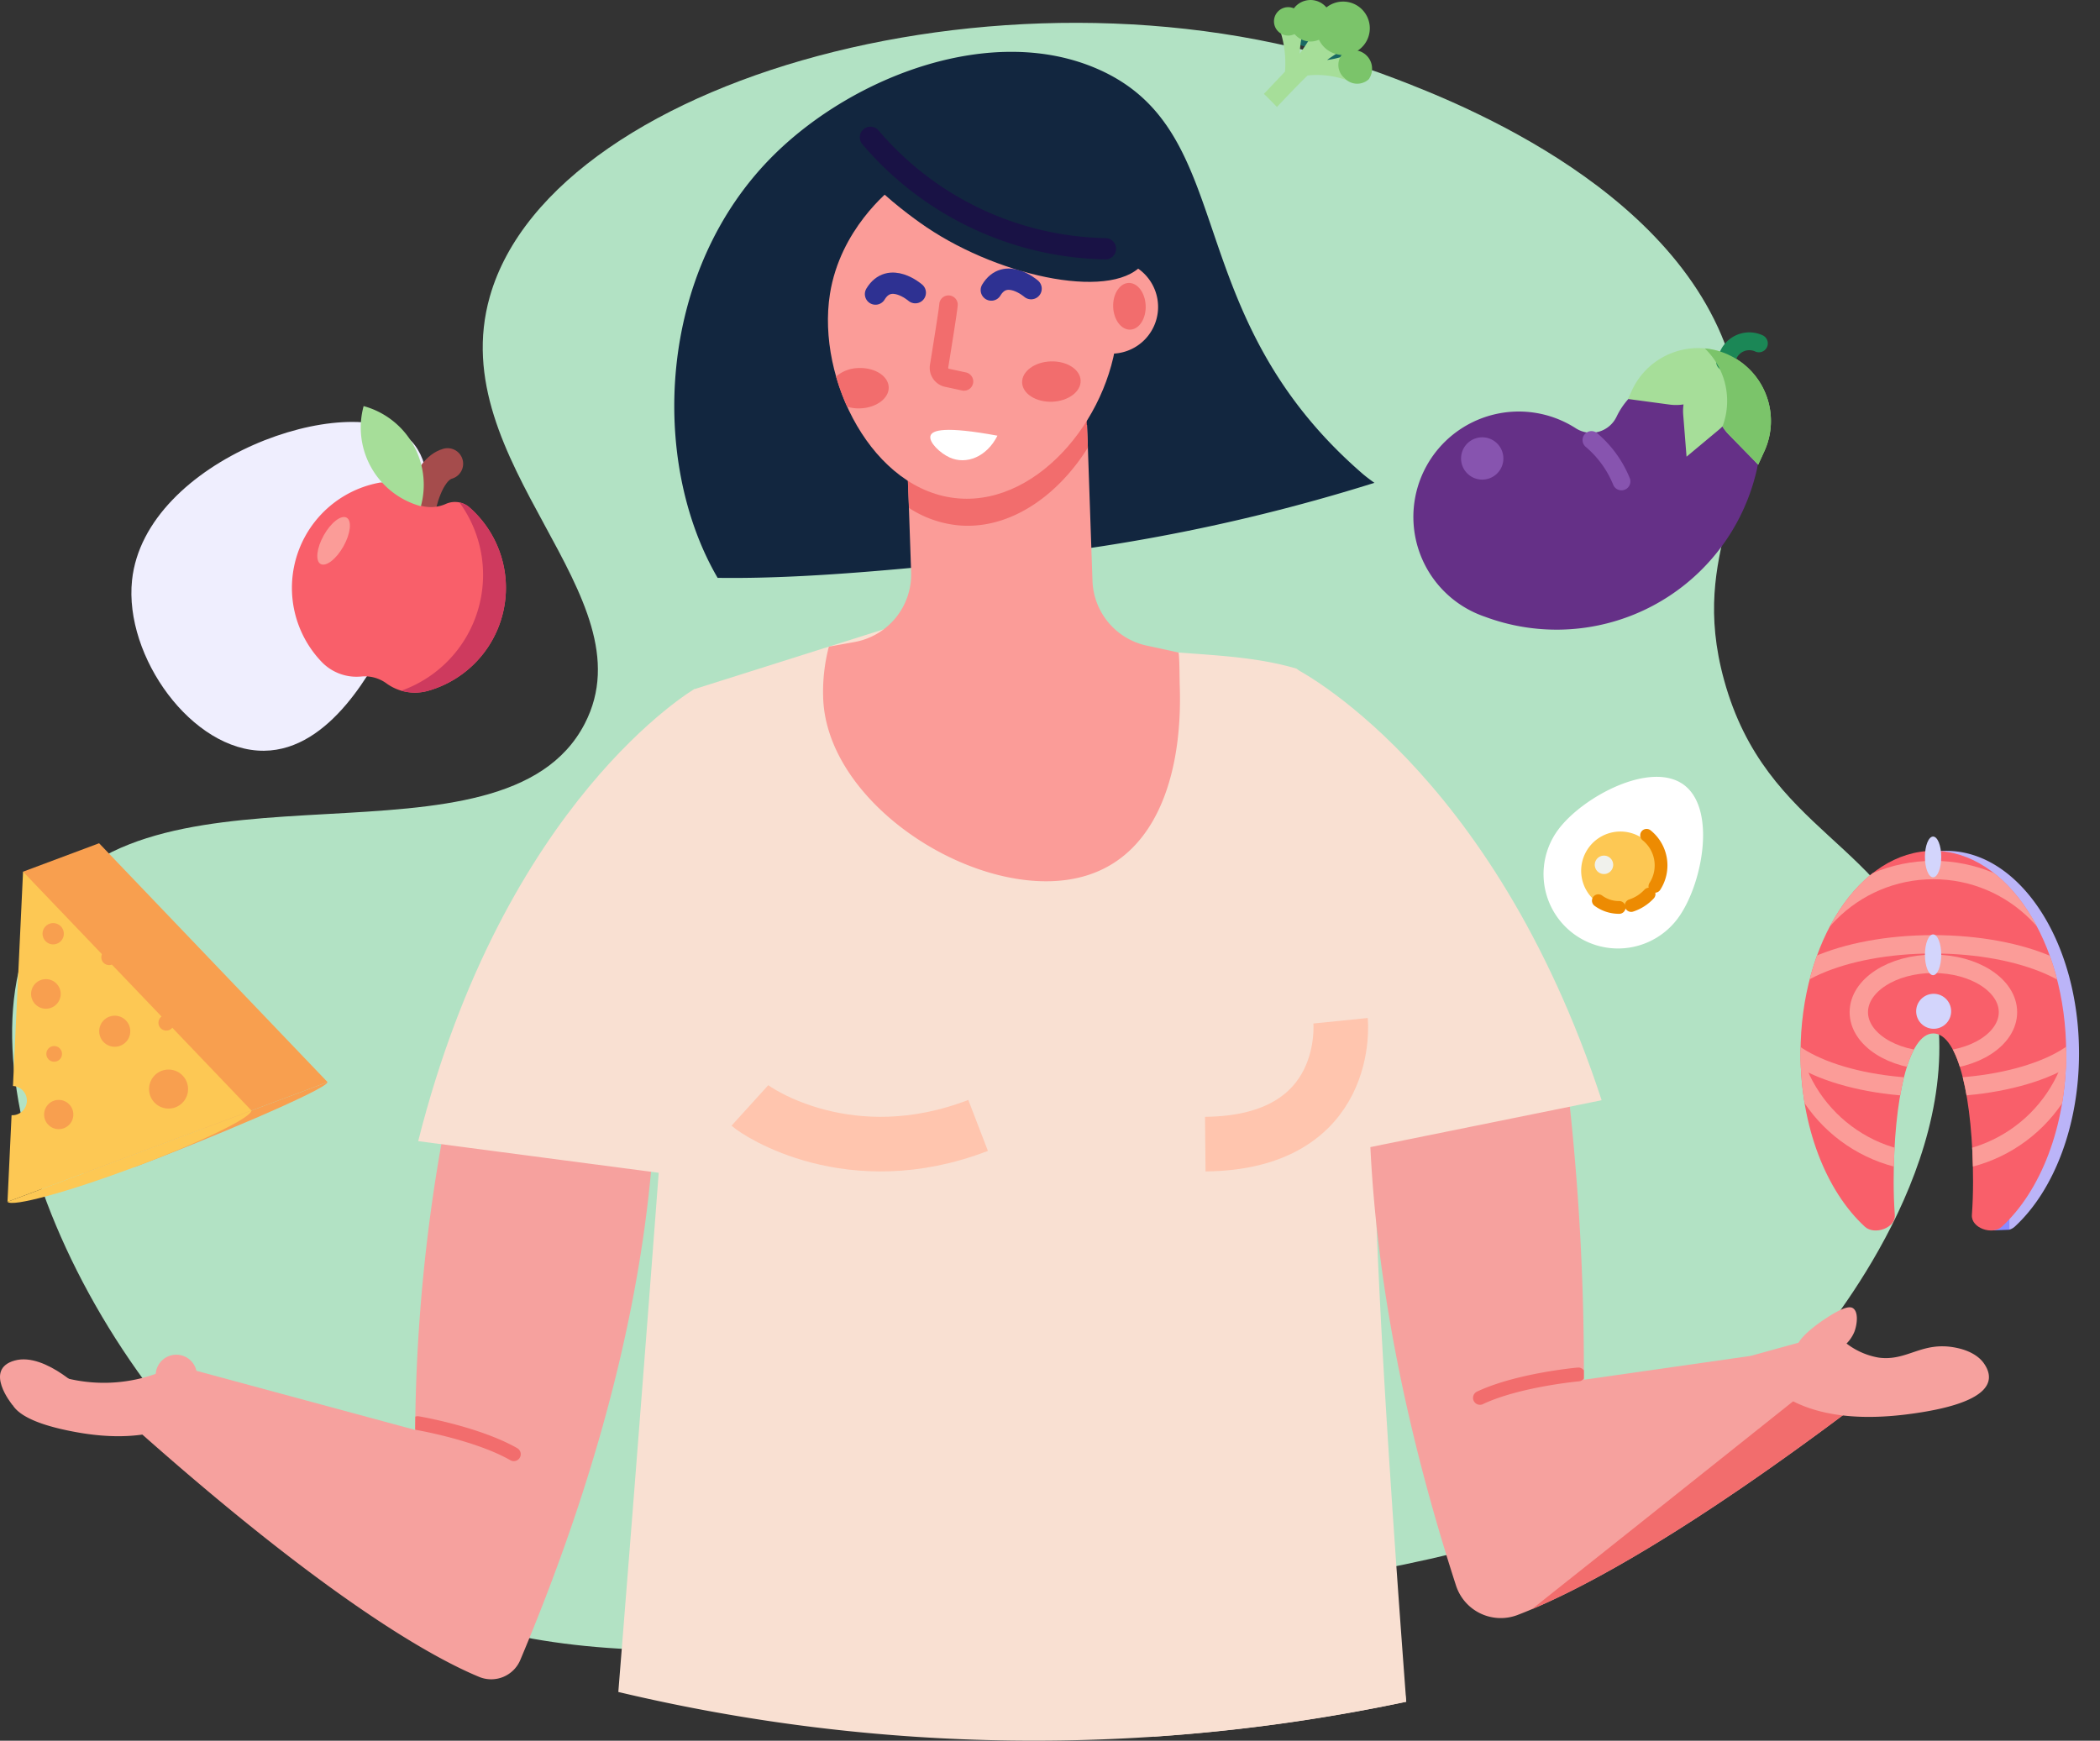 <svg id="Grupo_1103177" data-name="Grupo 1103177" xmlns="http://www.w3.org/2000/svg" xmlns:xlink="http://www.w3.org/1999/xlink" width="300.215" height="248.895" viewBox="0 0 300.215 248.895">
  <rect x="0" y="0" width="300.215" height="248.895" fill="#333333" stroke="none"/>
  <defs>
    <clipPath id="clip-path">
      <rect id="Rectángulo_402676" data-name="Rectángulo 402676" width="300.215" height="248.895" fill="none"/>
    </clipPath>
    <clipPath id="clip-path-2">
      <path id="Trazado_885094" data-name="Trazado 885094" d="M738.214,377.838c0,10.517,3.681,19.723,9.187,24.79,1.372,1.263,4.424.2,4.293-1.66-.108-1.532-.165-3.127-.165-4.765,0-11.707,2.081-21.2,5.675-21.2s5.676,9.49,5.676,21.2c0,1.638-.057,3.234-.165,4.765-.131,1.861,2.921,2.924,4.293,1.661,5.505-5.067,9.187-14.273,9.187-24.791,0-15.984-8.5-28.942-18.99-28.942s-18.989,12.958-18.989,28.942" transform="translate(-738.214 -348.896)" fill="none"/>
    </clipPath>
  </defs>
  <g id="Grupo_1103172" data-name="Grupo 1103172">
    <g id="Grupo_1103171" data-name="Grupo 1103171" clip-path="url(#clip-path)">
      <path id="Trazado_885088" data-name="Trazado 885088" d="M73.271,48.467c9.22-32.294,78.835-50.6,129.5-31.1,8.622,3.319,42.159,16.227,48.514,42.571,4.1,17-6.763,24.5-1.577,43.386,6.053,22.04,23.976,23.184,29.406,42.413,6.729,23.826-13.281,48.653-16.959,53.217-21.5,26.673-53.547,31.331-103.494,37.83-54.388,7.077-83.1,9.605-110.274-9.048-33.147-22.754-53.076-70.584-38.67-91.784,15.776-23.216,65.506-3.867,77.125-26.407C96.3,91.195,66.452,72.354,73.271,48.467" transform="translate(-3.236 -6.092)" fill="#b2e2c4"/>
      <path id="Trazado_885089" data-name="Trazado 885089" d="M374.75,81.5c-26.507-23.041-17.32-48.7-37.636-57.726-15.085-6.7-34.907.878-46.347,12.145-16.858,16.6-17.829,43.92-8.121,60.552,12.566.176,26.8-1.285,41.785-2.828a264.911,264.911,0,0,0,52.11-10.759c-.73-.518-1.324-.977-1.791-1.383" transform="translate(-180.055 -13.846)" fill="#12263f"/>
      <path id="Trazado_885090" data-name="Trazado 885090" d="M816.44,497.376l2.582-.1.749-2-1.5-1.749Z" transform="translate(-531.758 -321.438)" fill="#8a8aff"/>
      <path id="Trazado_885091" data-name="Trazado 885091" d="M769.211,348.9c-6.322,0-11.923,4.709-15.374,11.952h24.411v42.214a2.014,2.014,0,0,0,.766-.433c5.505-5.067,9.186-14.274,9.186-24.791,0-15.984-8.5-28.942-18.989-28.942" transform="translate(-490.984 -227.241)" fill="#bbb4f8"/>
      <path id="Trazado_885092" data-name="Trazado 885092" d="M757.2,348.9c-10.487,0-18.989,12.958-18.989,28.942,0,10.517,3.681,19.723,9.186,24.791,1.372,1.263,4.424.2,4.293-1.661-.108-1.532-.165-3.127-.165-4.765,0-11.706,2.081-21.2,5.675-21.2s5.675,9.49,5.675,21.2c0,1.638-.057,3.234-.165,4.765-.131,1.861,2.921,2.924,4.293,1.661,5.505-5.067,9.186-14.273,9.186-24.791,0-15.984-8.5-28.942-18.99-28.942" transform="translate(-480.809 -227.241)" fill="#f95f6a"/>
    </g>
  </g>
  <g id="Grupo_1103174" data-name="Grupo 1103174" transform="translate(257.406 121.655)">
    <g id="Grupo_1103173" data-name="Grupo 1103173" clip-path="url(#clip-path-2)">
      <path id="Trazado_885093" data-name="Trazado 885093" d="M772.242,397.477c0-5.658-10.478-10.244-23.4-10.244s-23.4,4.586-23.4,10.244,10.478,10.244,23.4,10.244S772.242,403.135,772.242,397.477Z" transform="translate(-729.891 -373.865)" fill="none" stroke="#fb9c98" stroke-linecap="round" stroke-miterlimit="10" stroke-width="2.627"/>
      <circle id="Elipse_11651" data-name="Elipse 11651" cx="20.905" cy="20.905" r="20.905" transform="translate(-1.915 2.748)" fill="none" stroke="#fb9c98" stroke-linecap="round" stroke-miterlimit="10" stroke-width="2.627"/>
      <ellipse id="Elipse_11652" data-name="Elipse 11652" cx="10.661" cy="6.913" rx="10.661" ry="6.913" transform="translate(8.329 16.158)" fill="none" stroke="#fb9c98" stroke-linecap="round" stroke-miterlimit="10" stroke-width="2.627"/>
    </g>
  </g>
  <g id="Grupo_1103176" data-name="Grupo 1103176">
    <g id="Grupo_1103175" data-name="Grupo 1103175" clip-path="url(#clip-path)">
      <path id="Trazado_885095" data-name="Trazado 885095" d="M790.625,410.034a2.5,2.5,0,1,0-2.5,2.5,2.5,2.5,0,0,0,2.5-2.5" transform="translate(-511.69 -265.433)" fill="#d3d5fc"/>
      <path id="Trazado_885096" data-name="Trazado 885096" d="M791.542,386.087c0-1.61-.522-2.915-1.166-2.915s-1.166,1.305-1.166,2.915.522,2.915,1.166,2.915,1.166-1.305,1.166-2.915" transform="translate(-514.023 -249.565)" fill="#d3d5fc"/>
      <path id="Trazado_885097" data-name="Trazado 885097" d="M791.542,345.959c0-1.61-.522-2.915-1.166-2.915s-1.166,1.305-1.166,2.915.522,2.915,1.166,2.915,1.166-1.305,1.166-2.915" transform="translate(-514.023 -223.429)" fill="#d3d5fc"/>
      <path id="Trazado_885098" data-name="Trazado 885098" d="M547.024,18.911a2.455,2.455,0,0,0-.345-3.436,2.455,2.455,0,0,0-3.45-.157,2.455,2.455,0,0,0,.345,3.436,2.455,2.455,0,0,0,3.45.157" transform="translate(-353.451 -9.563)" fill="#186963"/>
      <path id="Trazado_885099" data-name="Trazado 885099" d="M532.456,9.324a2.455,2.455,0,0,0-.345-3.436,2.455,2.455,0,0,0-3.45-.157,2.455,2.455,0,0,0,.345,3.436,2.455,2.455,0,0,0,3.45.157" transform="translate(-343.963 -3.318)" fill="#186963"/>
      <path id="Trazado_885100" data-name="Trazado 885100" d="M524.491,15.721a12.658,12.658,0,0,1,3.883.2,13.557,13.557,0,0,1,2.75.889l-.027-4.415a13.548,13.548,0,0,1-2.74.922c-.382.084-.752.147-1.111.193a31.379,31.379,0,0,1,3.224-2.021l-4.13-3.912A31.381,31.381,0,0,1,523.8,11.95q-.233.336-.468.656a15.142,15.142,0,0,1,.2-1.917,15.764,15.764,0,0,1,.836-3.018l-4.414.1a15.751,15.751,0,0,1,.975,2.976,15.07,15.07,0,0,1,.3,4.422c-.328.361-1.589,1.692-3.016,3.185q.951.917,1.863,1.876c1.872-1.982,3.729-3.9,4.4-4.511" transform="translate(-337.527 -4.933)" fill="#a6de99"/>
      <path id="Trazado_885101" data-name="Trazado 885101" d="M525.833,6.367a2.03,2.03,0,1,0-2.869.078,2.029,2.029,0,0,0,2.869-.078" transform="translate(-340.201 -1.916)" fill="#7bc46a"/>
      <path id="Trazado_885102" data-name="Trazado 885102" d="M553.047,24.614a2.641,2.641,0,0,0-3.795-3.593,2.455,2.455,0,0,0,.345,3.436,2.455,2.455,0,0,0,3.45.157" transform="translate(-357.374 -13.277)" fill="#7bc46a"/>
      <path id="Trazado_885103" data-name="Trazado 885103" d="M533.916,5.009a2.968,2.968,0,1,0-4.2.114,2.969,2.969,0,0,0,4.2-.114" transform="translate(-344.41 0)" fill="#7bc46a"/>
      <path id="Trazado_885104" data-name="Trazado 885104" d="M546.307,7.089a3.818,3.818,0,1,0-5.4.147,3.818,3.818,0,0,0,5.4-.147" transform="translate(-351.525 -0.421)" fill="#7bc46a"/>
      <path id="Trazado_885105" data-name="Trazado 885105" d="M626.62,172.8a29.434,29.434,0,0,0,2.009-6.025l-.015,0a.047.047,0,0,0,0,.008,10.743,10.743,0,0,0-20.033-7.443l-.066.135a4.033,4.033,0,0,1-5.821,1.652A15.069,15.069,0,1,0,588.266,187.5a15.407,15.407,0,0,0,1.46.581A29.335,29.335,0,0,0,626.62,172.8" transform="translate(-377.415 -99.887)" fill="#653087"/>
      <path id="Trazado_885106" data-name="Trazado 885106" d="M681.823,143.684h0a10.419,10.419,0,0,0-13.811,5.134l-.547,1.195,5.939.8a6.906,6.906,0,0,0,2-.023,6.952,6.952,0,0,0-.043,1.5l.475,5.974,4.6-3.836a6.944,6.944,0,0,0,.529-.491,6.951,6.951,0,0,0,.925,1.178l4.188,4.286.871-1.9a10.419,10.419,0,0,0-5.134-13.811" transform="translate(-434.728 -92.965)" fill="#a6de99"/>
      <path id="Trazado_885107" data-name="Trazado 885107" d="M707.3,142.887l.466-1.018a3.29,3.29,0,0,1,4.361-1.621" transform="translate(-460.677 -91.15)" fill="none" stroke="#1b8756" stroke-linecap="round" stroke-linejoin="round" stroke-width="2.549"/>
      <path id="Trazado_885108" data-name="Trazado 885108" d="M702.34,143.768h0a10.4,10.4,0,0,0-3.374-.9,10.425,10.425,0,0,1,2.53,11.163,6.968,6.968,0,0,0,.919,1.168l4.188,4.286.871-1.9a10.419,10.419,0,0,0-5.134-13.811" transform="translate(-455.246 -93.049)" fill="#7bc46a"/>
      <path id="Trazado_885109" data-name="Trazado 885109" d="M604.8,183.6a3.024,3.024,0,1,0-4.008,1.49,3.024,3.024,0,0,0,4.008-1.49" transform="translate(-390.153 -116.788)" fill="#8754af"/>
      <path id="Trazado_885110" data-name="Trazado 885110" d="M656.778,186.359a15.3,15.3,0,0,0-4.292-5.917" transform="translate(-424.973 -117.524)" fill="none" stroke="#8754af" stroke-linecap="round" stroke-linejoin="round" stroke-width="2.549"/>
      <path id="Trazado_885111" data-name="Trazado 885111" d="M52.977,379.938,20.319,345.787,9.445,349.855l5.274,14.1,4.831-1.807L18.1,392.988Z" transform="translate(-6.152 -225.215)" fill="#f89f4f"/>
      <path id="Trazado_885112" data-name="Trazado 885112" d="M65.067,450.264l-10.285,5.684c9.454-3.537,27.765-11.205,27.71-12.2Z" transform="translate(-35.68 -289.016)" fill="#f89f4f"/>
      <path id="Trazado_885113" data-name="Trazado 885113" d="M3.079,468.466c.615.789,8.574-1.372,18.028-4.909s16.877-7.132,16.823-8.131Z" transform="translate(-2.005 -296.626)" fill="#fdc854"/>
      <path id="Trazado_885114" data-name="Trazado 885114" d="M5.3,357.455,3.858,388.1a2.089,2.089,0,1,1-.2,4.174l-.582,12.38,34.878-13.05Z" transform="translate(-2.005 -232.815)" fill="#fdc854"/>
      <path id="Trazado_885115" data-name="Trazado 885115" d="M22.126,452.4a2.089,2.089,0,1,0-1.225,2.689,2.089,2.089,0,0,0,1.225-2.689" transform="translate(-11.775 -293.77)" fill="#f89f4f"/>
      <path id="Trazado_885116" data-name="Trazado 885116" d="M98.173,425.517a1.477,1.477,0,1,0-.866,1.9,1.477,1.477,0,0,0,.866-1.9" transform="translate(-62.077 -276.52)" fill="#f89f4f"/>
      <path id="Trazado_885117" data-name="Trazado 885117" d="M74.963,409.454a1.734,1.734,0,1,0-1.017,2.232,1.735,1.735,0,0,0,1.017-2.232" transform="translate(-46.637 -265.948)" fill="#f89f4f"/>
      <path id="Trazado_885118" data-name="Trazado 885118" d="M65.122,383.014a1.226,1.226,0,1,0-.719,1.578,1.227,1.227,0,0,0,.719-1.578" transform="translate(-40.868 -248.943)" fill="#f89f4f"/>
      <path id="Trazado_885119" data-name="Trazado 885119" d="M40.431,373.938a.773.773,0,1,0-.453,1,.773.773,0,0,0,.453-1" transform="translate(-25.357 -243.223)" fill="#f89f4f"/>
      <path id="Trazado_885120" data-name="Trazado 885120" d="M66.508,440.4a2.788,2.788,0,1,0-1.634,3.589,2.788,2.788,0,0,0,1.634-3.589" transform="translate(-39.8 -285.657)" fill="#f89f4f"/>
      <path id="Trazado_885121" data-name="Trazado 885121" d="M16.845,402.892a2.115,2.115,0,1,0-1.24,2.722,2.115,2.115,0,0,0,1.24-2.722" transform="translate(-8.303 -261.514)" fill="#f89f4f"/>
      <path id="Trazado_885122" data-name="Trazado 885122" d="M21.169,429.685a1.119,1.119,0,1,0-.656,1.44,1.119,1.119,0,0,0,.656-1.44" transform="translate(-12.376 -279.386)" fill="#f89f4f"/>
      <path id="Trazado_885123" data-name="Trazado 885123" d="M67.131,416.92a1.119,1.119,0,1,0-.656,1.44,1.119,1.119,0,0,0,.656-1.44" transform="translate(-42.311 -271.072)" fill="#f89f4f"/>
      <path id="Trazado_885124" data-name="Trazado 885124" d="M43.706,390.066a1.119,1.119,0,1,0-.656,1.44,1.119,1.119,0,0,0,.656-1.44" transform="translate(-27.054 -253.581)" fill="#f89f4f"/>
      <path id="Trazado_885125" data-name="Trazado 885125" d="M20.386,379.52a1.521,1.521,0,1,0-.892,1.957,1.521,1.521,0,0,0,.892-1.957" transform="translate(-11.359 -246.542)" fill="#f89f4f"/>
      <path id="Trazado_885126" data-name="Trazado 885126" d="M42.116,416.652a2.22,2.22,0,1,0,2.857,1.3,2.22,2.22,0,0,0-2.857-1.3" transform="translate(-26.491 -271.279)" fill="#f89f4f"/>
      <path id="Trazado_885127" data-name="Trazado 885127" d="M652.052,338.771c3.489-4.731,5.573-15.587.842-19.076s-14.486,1.71-17.975,6.441a10.644,10.644,0,1,0,17.133,12.635" transform="translate(-412.178 -207.479)" fill="#fff"/>
      <path id="Trazado_885128" data-name="Trazado 885128" d="M658.912,348.174a5.61,5.61,0,1,0-8.12,1.6,5.863,5.863,0,0,0,8.12-1.6" transform="translate(-422.467 -220.75)" fill="#fdc854"/>
      <path id="Trazado_885129" data-name="Trazado 885129" d="M676.278,349.82a5.517,5.517,0,0,0-1.186-7.3" transform="translate(-439.696 -223.086)" fill="none" stroke="#ed8b02" stroke-linecap="round" stroke-linejoin="round" stroke-width="1.823"/>
      <path id="Trazado_885130" data-name="Trazado 885130" d="M668.777,368.268a6.074,6.074,0,0,0,2.558-1.637" transform="translate(-435.583 -238.792)" fill="none" stroke="#ed8b02" stroke-linecap="round" stroke-linejoin="round" stroke-width="1.823"/>
      <path id="Trazado_885131" data-name="Trazado 885131" d="M655.311,369.341a4.986,4.986,0,0,0,2.983.967" transform="translate(-426.813 -240.557)" fill="none" stroke="#ed8b02" stroke-linecap="round" stroke-linejoin="round" stroke-width="1.823"/>
      <path id="Trazado_885132" data-name="Trazado 885132" d="M656.222,352.958a1.317,1.317,0,1,0-1.842.278,1.317,1.317,0,0,0,1.842-.278" transform="translate(-425.858 -228.519)" fill="#f0f1ec"/>
      <path id="Trazado_885133" data-name="Trazado 885133" d="M93.4,175.3c6.035,5.183,1.506,20.324-2.545,28.2-2.338,4.549-8.458,16.456-18.025,16.54-10.26.091-20.037-13.459-18.873-24.386C55.8,178.3,85.18,168.244,93.4,175.3" transform="translate(-35.08 -112.693)" fill="#efeefe"/>
      <path id="Trazado_885134" data-name="Trazado 885134" d="M366.149,404.4c-3.568-47.558-5.526-82.448-4.428-101.955.391-6.954,1.894-24.8-9.4-38.269-1.448-1.726-2.468-3.252-3.378-3.519L303.309,247.3l-38.951,12.317q-3.132,43.942-6.5,87.86-2.128,27.761-4.35,55.521a257.031,257.031,0,0,0,112.641,1.4" transform="translate(-165.113 -161.071)" fill="#f9e0d2"/>
      <path id="Trazado_885135" data-name="Trazado 885135" d="M480.3,413.881c-2.81-21.55-3.777-39.086-4.147-51.009-.8-25.795,1-31.747-1.718-49.984-3.372-22.593-4.475-25.065-8.077-39.68-.349-1.415-.457-6.673-1.855-7.082-9.575-2.8-20.122-1.464-29.7-4.266a17.946,17.946,0,0,0-5.377,8.026c-3.254,10.608,6.379,20.389,11.756,30.3,5.921,10.918,4.223,17.406,3.262,55.549-.362,14.384-.686,35.972-.219,63.134,5.293-.357,10.887-.9,16.744-1.676,6.882-.915,13.337-2.054,19.329-3.316" transform="translate(-279.267 -170.554)" fill="#f9e0d2"/>
      <path id="Trazado_885136" data-name="Trazado 885136" d="M34.681,562.005s-3.85,10.528-20.908,7.519-6.427-9.567-6.427-9.567a22.11,22.11,0,0,0,20.215.051Z" transform="translate(-2.652 -364.707)" fill="#f6a19e"/>
      <path id="Trazado_885137" data-name="Trazado 885137" d="M591.974,481.474a357.363,357.363,0,0,0-2.057-39.548q-.3-2.823-.649-5.59l-28.009.969c-.27,19.387,2.8,43.792,12.438,73.6a6.726,6.726,0,0,0,8.811,4.2c7.852-3.011,23.29-10.863,50.186-31.334l-16.91-5.7Z" transform="translate(-365.545 -284.191)" fill="#f6a19e"/>
      <path id="Trazado_885138" data-name="Trazado 885138" d="M1.746,563.9s-4.15-5.056.348-6.309,10.363,4.909,10.363,4.909l-.028,3.871-2.285.9Z" transform="translate(0 -363.053)" fill="#f6a19e"/>
      <path id="Trazado_885139" data-name="Trazado 885139" d="M69.462,559.681a2.948,2.948,0,1,0-3.9,1.475,2.948,2.948,0,0,0,3.9-1.475" transform="translate(-41.571 -361.818)" fill="#f6a19e"/>
      <path id="Trazado_885140" data-name="Trazado 885140" d="M605.357,566c5.223-2.466,13.635-3.248,13.719-3.256a1.017,1.017,0,0,0,.247-.054.987.987,0,0,0,.461-.356c0-.385,0-.772,0-1.159a.988.988,0,0,0-.887-.4c-.359.032-8.844.823-14.388,3.437a.991.991,0,0,0,.846,1.793" transform="translate(-393.356 -365.233)" fill="#f26d6d"/>
      <path id="Trazado_885141" data-name="Trazado 885141" d="M98,464.033q-.316,1.741-.613,3.508a245.773,245.773,0,0,0-3.326,38.467L58.775,496.47,53.288,505.1c28.125,25.124,43.263,33.468,49.926,36.225a4.511,4.511,0,0,0,5.875-2.422c12.89-30.613,18.018-55.871,19.145-75.919Z" transform="translate(-34.707 -301.55)" fill="#f6a19e"/>
      <path id="Trazado_885142" data-name="Trazado 885142" d="M184.821,585.321c-5.322-3.041-13.719-4.5-14.074-4.555a.977.977,0,0,0-.5.047q-.014.931-.022,1.85a.992.992,0,0,0,.187.057c.083.014,8.4,1.454,13.422,4.322a.991.991,0,1,0,.984-1.721" transform="translate(-110.872 -378.252)" fill="#f26d6d"/>
      <path id="Trazado_885143" data-name="Trazado 885143" d="M669.617,564.989s-27.826,22.191-41.572,33.089c8.109-3.42,22.507-11.191,45.951-28.845Z" transform="translate(-409.054 -367.985)" fill="#f26d6d"/>
      <path id="Trazado_885144" data-name="Trazado 885144" d="M717.662,549.8s2.9,10.838,22.471,8.339c12.233-1.562,12.5-4.892,10.984-7.169-.228-.342-1.173-1.785-4.142-2.362-4.841-.942-6.879,1.979-10.976,1.428a10.412,10.412,0,0,1-6.22-3.573L717.662,549.8" transform="translate(-467.423 -355.917)" fill="#f6a19e"/>
      <path id="Trazado_885145" data-name="Trazado 885145" d="M388.273,206.822q-2.306-.508-4.548-.985a9.823,9.823,0,0,1-7.761-9.267l-.77-22.273-25.854.894.7,20.116a9.825,9.825,0,0,1-8.067,10.007l-3.693.669a25.509,25.509,0,0,0-.815,7.354h0c.487,14.076,18.581,26.666,32.657,26.179s18.8-13.866,18.318-27.942h0c-.035-1.013-.015-3.773-.164-4.752" transform="translate(-219.784 -113.521)" fill="#fb9c98"/>
      <path id="Trazado_885146" data-name="Trazado 885146" d="M396.743,161.81l-.534-11.64-25.849,2.154.815,18.117a15.613,15.613,0,0,0,7.25,2.5c7.308.565,14.1-4.36,18.318-11.132" transform="translate(-241.22 -97.808)" fill="#f26d6d"/>
      <path id="Trazado_885147" data-name="Trazado 885147" d="M349,66.444c-.909.706-7.807,6.235-9.27,15.432-1.944,12.215,6.114,28.293,18.424,29.244,11.779.91,22.212-12.435,22.721-24.8.452-10.961-6.8-23.451-16.861-24.974-7.075-1.07-13.137,3.644-15.013,5.1" transform="translate(-221.081 -39.851)" fill="#fb9c98"/>
      <path id="Trazado_885148" data-name="Trazado 885148" d="M381.423,177.169c-.2.916,1.392,2.441,2.754,3.055,2.384,1.075,5.3-.075,6.833-3.117-7.436-1.372-9.39-.832-9.587.061" transform="translate(-248.414 -114.81)" fill="#fff"/>
      <path id="Trazado_885149" data-name="Trazado 885149" d="M386.33,124.925c-.04.7-.923,6.193-1.346,8.8a1.459,1.459,0,0,0,1.136,1.661l2.427.522" transform="translate(-250.732 -81.365)" fill="none" stroke="#f26d6d" stroke-linecap="round" stroke-miterlimit="10" stroke-width="2.64"/>
      <path id="Trazado_885150" data-name="Trazado 885150" d="M427.428,150.935c-.055-1.592-1.972-2.818-4.281-2.739s-4.137,1.436-4.082,3.028,1.972,2.818,4.282,2.738,4.137-1.435,4.082-3.028" transform="translate(-272.942 -96.52)" fill="#f26d6d"/>
      <path id="Trazado_885151" data-name="Trazado 885151" d="M346.026,150.918a5.04,5.04,0,0,0-3.241,1.21,31.362,31.362,0,0,0,1.588,4.322,5.747,5.747,0,0,0,1.853.234c2.309-.08,4.137-1.435,4.082-3.028s-1.972-2.818-4.281-2.739" transform="translate(-223.26 -98.293)" fill="#f26d6d"/>
      <path id="Trazado_885152" data-name="Trazado 885152" d="M364.639,117.485s-3.657-3.182-5.69.2" transform="translate(-233.788 -75.635)" fill="none" stroke="#2e3192" stroke-linecap="round" stroke-miterlimit="10" stroke-width="3.044"/>
      <path id="Trazado_885153" data-name="Trazado 885153" d="M412.118,115.842s-3.657-3.181-5.69.2" transform="translate(-264.712 -74.566)" fill="none" stroke="#2e3192" stroke-linecap="round" stroke-miterlimit="10" stroke-width="3.044"/>
      <path id="Trazado_885154" data-name="Trazado 885154" d="M449.833,113.71a6.683,6.683,0,1,0-7.014,6.336,6.683,6.683,0,0,0,7.014-6.336" transform="translate(-284.282 -69.487)" fill="#fb9c98"/>
      <path id="Trazado_885155" data-name="Trazado 885155" d="M461.037,119.568c.046-1.84-.958-3.423-2.242-3.536s-2.362,1.288-2.408,3.128.958,3.423,2.242,3.536,2.362-1.287,2.408-3.128" transform="translate(-297.25 -75.568)" fill="#f26d6d"/>
      <path id="Trazado_885156" data-name="Trazado 885156" d="M344.966,39.654c-1.973,5.5,10.768,14.24,12.026,15.089,10.85,7.321,27.3,10.636,31.18,4.923,2.85-4.2-1.469-12.713-6.272-17.455-11.679-11.531-34.608-9.042-36.933-2.557" transform="translate(-224.546 -22.259)" fill="#12263f"/>
      <path id="Trazado_885157" data-name="Trazado 885157" d="M356.883,56.319a45.232,45.232,0,0,0,33.592,15.932" transform="translate(-232.443 -36.681)" fill="none" stroke="#191245" stroke-linecap="round" stroke-miterlimit="10" stroke-width="3.044"/>
      <path id="Trazado_885158" data-name="Trazado 885158" d="M209.224,352.135q.561-2.534,1.095-5.121c4.961-24.076.251-45.767.648-64.511,0,0-27.205,15.89-39.514,64.663Z" transform="translate(-111.669 -183.998)" fill="#f9e0d2"/>
      <path id="Trazado_885159" data-name="Trazado 885159" d="M537.337,343.34q-.735-2.489-1.446-5.033c-6.612-23.676-3.412-45.641-5.1-64.311,0,0,28.238,13.973,43.887,61.779Z" transform="translate(-345.709 -178.457)" fill="#f9e0d2"/>
      <path id="Trazado_885160" data-name="Trazado 885160" d="M736.782,542.22c-.617-1.423,3.4-4.207,5.206-5.253,1.9-1.1,2.475-.927,2.737-.759.812.517.62,2.282.221,3.351a5.172,5.172,0,0,1-2.393,2.636c-2.147,1.189-5.295,1.125-5.771.025" transform="translate(-479.834 -349.16)" fill="#f6a19e"/>
      <path id="Trazado_885161" data-name="Trazado 885161" d="M172.141,196.762s.974-5.741,3.965-6.6" transform="translate(-112.118 -123.855)" fill="none" stroke="#a54c4c" stroke-linecap="round" stroke-linejoin="round" stroke-width="4.449"/>
      <path id="Trazado_885162" data-name="Trazado 885162" d="M145.083,201.405a3.171,3.171,0,0,0-3.385-.508,5.224,5.224,0,0,1-6.4-1.742,3.2,3.2,0,0,0-3.238-1.267,15.3,15.3,0,0,0-8.19,25.525,6.911,6.911,0,0,0,5.71,2.166,5.245,5.245,0,0,1,3.634.99,6.911,6.911,0,0,0,6.019,1.03,15.3,15.3,0,0,0,5.845-26.193" transform="translate(-77.957 -128.846)" fill="#f95f6a"/>
      <path id="Trazado_885163" data-name="Trazado 885163" d="M148.314,166.526h0a11.662,11.662,0,0,1,8.186,14.318A11.662,11.662,0,0,1,148.314,166.526Z" transform="translate(-96.33 -108.461)" fill="#a6de99"/>
      <path id="Trazado_885164" data-name="Trazado 885164" d="M174.291,206.752a3.152,3.152,0,0,0-1.443-.718,17.575,17.575,0,0,1-8.311,26.919,7.034,7.034,0,0,0,3.909-.008,15.3,15.3,0,0,0,5.845-26.193" transform="translate(-107.165 -134.193)" fill="#ce3a5e"/>
      <path id="Trazado_885165" data-name="Trazado 885165" d="M133.832,216.184c1.025-1.831,1.226-3.669.448-4.1s-2.241.7-3.266,2.527-1.226,3.669-.448,4.1,2.241-.7,3.266-2.527" transform="translate(-84.73 -138.069)" fill="#fb9c98"/>
      <path id="Trazado_885166" data-name="Trazado 885166" d="M307.452,453.311c1.028.932,14.354,9.891,32.626,2.855" transform="translate(-200.248 -295.247)" fill="none" stroke="#ffc5ae" stroke-miterlimit="10" stroke-width="7.807"/>
      <path id="Trazado_885167" data-name="Trazado 885167" d="M513.5,418.58s1.766,17.439-19.337,17.64" transform="translate(-321.856 -272.627)" fill="none" stroke="#ffc5ae" stroke-miterlimit="10" stroke-width="7.807"/>
    </g>
  </g>
</svg>
